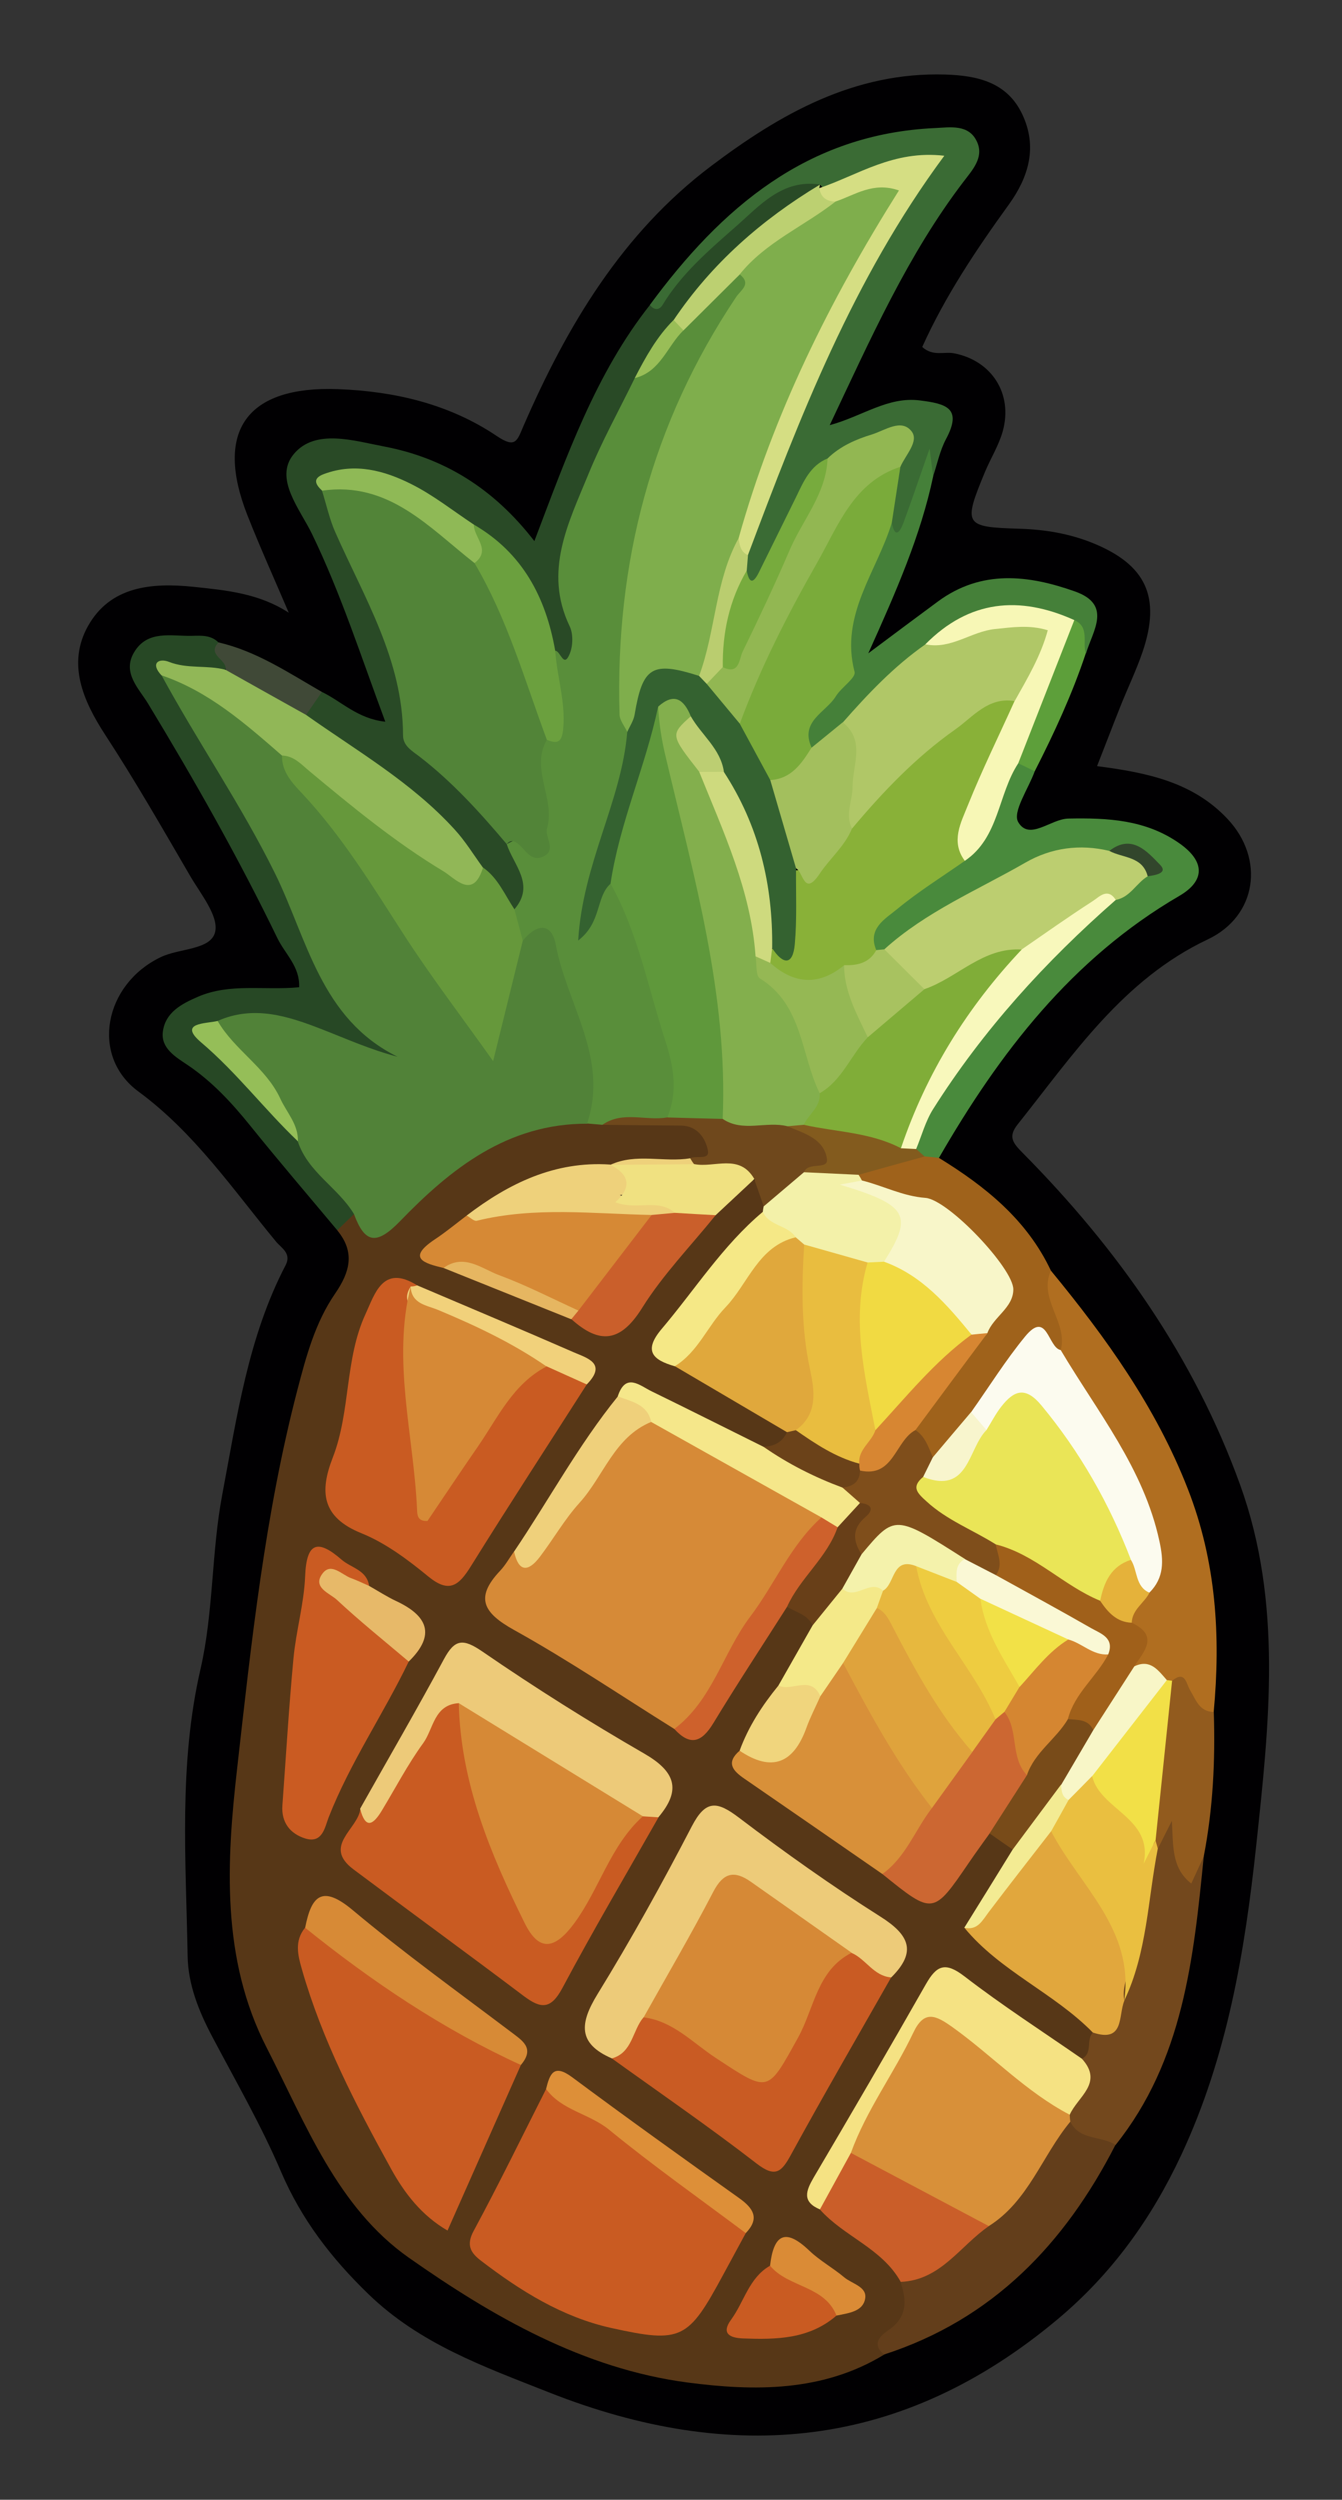 <?xml version="1.0" encoding="utf-8"?>
<!-- Generator: Adobe Illustrator 23.0.2, SVG Export Plug-In . SVG Version: 6.00 Build 0)  -->
<svg version="1.1" id="Camada_1" xmlns="http://www.w3.org/2000/svg" xmlns:xlink="http://www.w3.org/1999/xlink" x="0px" y="0px"
	 viewBox="0 0 120.37 224.06" style="enable-background:new 0 0 120.37 224.06;" xml:space="preserve">
<rect x="0" y="0" width="120.37" height="224.06" fill="#333333" stroke="none"/>
<style type="text/css">
	.st0{fill:#010002;}
	.st1{fill:#573717;}
	.st2{fill:#294A26;}
	.st3{fill:#3A6B34;}
	.st4{fill:#274825;}
	.st5{fill:#498A3C;}
	.st6{fill:#B06E20;}
	.st7{fill:#73481D;}
	.st8{fill:#633E1B;}
	.st9{fill:#9F621B;}
	.st10{fill:#458039;}
	.st11{fill:#925B1E;}
	.st12{fill:#5D9F3A;}
	.st13{fill:#404937;}
	.st14{fill:#518238;}
	.st15{fill:#598E3A;}
	.st16{fill:#D68A37;}
	.st17{fill:#C95B22;}
	.st18{fill:#EDCB79;}
	.st19{fill:#C95B23;}
	.st20{fill:#CA5B22;}
	.st21{fill:#D89039;}
	.st22{fill:#EDCA79;}
	.st23{fill:#E1A73D;}
	.st24{fill:#E0A83C;}
	.st25{fill:#F5E283;}
	.st26{fill:#D68935;}
	.st27{fill:#CC6732;}
	.st28{fill:#CA5E29;}
	.st29{fill:#D78A36;}
	.st30{fill:#F3F1A9;}
	.st31{fill:#F5E78A;}
	.st32{fill:#CA5F2B;}
	.st33{fill:#6F481C;}
	.st34{fill:#F5E886;}
	.st35{fill:#CE612C;}
	.st36{fill:#EFD07B;}
	.st37{fill:#EED17B;}
	.st38{fill:#DD8F38;}
	.st39{fill:#F0E181;}
	.st40{fill:#F4E989;}
	.st41{fill:#784B19;}
	.st42{fill:#E7B969;}
	.st43{fill:#F0D57D;}
	.st44{fill:#F1D17B;}
	.st45{fill:#683F18;}
	.st46{fill:#DA8B36;}
	.st47{fill:#F3EB93;}
	.st48{fill:#6B4219;}
	.st49{fill:#E6B661;}
	.st50{fill:#528438;}
	.st51{fill:#66983B;}
	.st52{fill:#91B757;}
	.st53{fill:#6BA03E;}
	.st54{fill:#8FB956;}
	.st55{fill:#BCD071;}
	.st56{fill:#99BE57;}
	.st57{fill:#7AAB3A;}
	.st58{fill:#92B752;}
	.st59{fill:#D5DE83;}
	.st60{fill:#77AB3D;}
	.st61{fill:#BACD6F;}
	.st62{fill:#95BE58;}
	.st63{fill:#89B138;}
	.st64{fill:#BCCE70;}
	.st65{fill:#F7F7B6;}
	.st66{fill:#F8F8BC;}
	.st67{fill:#A8C260;}
	.st68{fill:#835B1E;}
	.st69{fill:#32462C;}
	.st70{fill:#FCFBEF;}
	.st71{fill:#A0601A;}
	.st72{fill:#F2E047;}
	.st73{fill:#F8F6C7;}
	.st74{fill:#E5B23A;}
	.st75{fill:#EABF40;}
	.st76{fill:#F8F6C9;}
	.st77{fill:#7F4E1B;}
	.st78{fill:#D78632;}
	.st79{fill:#F8F5CD;}
	.st80{fill:#B0C767;}
	.st81{fill:#A3BF5D;}
	.st82{fill:#7FAE4C;}
	.st83{fill:#5F983B;}
	.st84{fill:#346230;}
	.st85{fill:#D68936;}
	.st86{fill:#DFA33C;}
	.st87{fill:#E9BD3F;}
	.st88{fill:#E7B83E;}
	.st89{fill:#D58631;}
	.st90{fill:#EECC40;}
	.st91{fill:#F1DA42;}
	.st92{fill:#83AF4D;}
	.st93{fill:#F4F2AB;}
	.st94{fill:#95B854;}
	.st95{fill:#CEDA7E;}
	.st96{fill:#80AD38;}
	.st97{fill:#EAE557;}
	.st98{fill:#FAF8D5;}
	.st99{fill:#BCCE72;}
	.st100{fill:#F2E147;}
</style>
<g>
	<path class="st0" d="M25.9,54.92c-1.24-2.91-2.55-5.8-3.71-8.74c-2.97-7.54-0.06-11.61,8.13-11.3c5.09,0.19,9.99,1.34,14.25,4.21
		c1.67,1.12,1.81,0.43,2.38-0.9c3.91-9,8.88-17.32,16.85-23.32c6.17-4.65,12.81-8.43,20.97-8.19c2.91,0.09,5.56,0.69,6.92,3.56
		c1.37,2.89,0.61,5.58-1.2,8.09c-2.93,4.05-5.71,8.2-7.77,12.77c0.97,0.88,1.97,0.39,2.86,0.57c3.36,0.65,5.3,3.62,4.36,6.99
		c-0.35,1.25-1.07,2.4-1.58,3.61c-1.99,4.8-1.88,4.97,3.06,5.12c2.29,0.07,4.51,0.43,6.66,1.31c4.7,1.93,6.07,4.8,4.41,9.71
		c-0.58,1.7-1.37,3.32-2.03,4.99c-0.66,1.65-1.29,3.32-2.06,5.27c4.45,0.58,8.59,1.41,11.71,4.74c3.35,3.57,2.64,8.7-1.78,10.79
		c-7.6,3.59-12.07,10.33-17.05,16.58c-0.91,1.14-0.4,1.7,0.5,2.61c8.48,8.57,15.32,18.27,19.45,29.69
		c3.83,10.59,2.61,21.46,1.45,32.3c-1.02,9.55-2.6,18.94-6.72,27.76c-2.68,5.73-6.25,10.69-11.12,14.76
		c-13.89,11.61-29.04,13.08-45.64,6.52c-5.82-2.3-11.54-4.33-16.15-8.79c-3.32-3.21-6.01-6.69-7.85-10.99
		c-1.78-4.17-4.07-8.12-6.19-12.14c-1.19-2.26-2.14-4.63-2.18-7.17c-0.15-8.6-0.82-17.18,1.16-25.75
		c1.17-5.09,0.97-10.49,1.95-15.64c1.32-6.98,2.32-14.11,5.68-20.54c0.55-1.06-0.39-1.54-0.86-2.11c-3.88-4.69-7.3-9.74-12.34-13.45
		c-4.35-3.19-3.07-9.63,2-12.05c1.68-0.81,4.51-0.63,4.88-2.27c0.32-1.44-1.32-3.41-2.27-5.05c-2.47-4.24-4.91-8.5-7.59-12.6
		c-2.02-3.1-3.42-6.4-1.55-9.75c1.99-3.55,5.65-3.92,9.49-3.52C20.31,52.91,23.22,53.18,25.9,54.92z"/>
	<path class="st1" d="M79.3,211.05c-5.51,3.36-11.66,3.28-17.63,2.5c-9.34-1.23-17.47-5.9-24.99-11.18
		c-6.44-4.52-9.27-12.03-12.76-18.83c-4.1-7.97-3.6-16.71-2.65-25.03c1.28-11.35,2.5-22.78,5.4-33.91c0.79-3.03,1.6-6.05,3.38-8.64
		c1.35-1.96,1.81-3.72,0.21-5.67c-0.22-1.17,0.43-1.6,1.46-1.71c1.82,1.47,3.11,0.65,4.58-0.76c4.66-4.49,9.76-8.17,16.71-7.87
		c0.57-0.05,1.13-0.06,1.7-0.04c2.23,0.06,4.46-0.18,6.67,0.19c1.54,0.26,2.53,1.24,2.83,2.76c0.26,1.3-0.81,1.49-1.71,1.76
		c-2.28,0.28-4.59-0.1-6.86,0.29c-0.34,0.13-0.69,0.21-1.05,0.28c-4.52-0.08-8.34,1.86-11.98,4.26c-1.01,0.56-1.93,1.27-2.71,2.12
		c-0.73,0.8-0.17,1.19,0.55,1.49c3.57,1.54,7.36,2.52,10.76,4.46c2.6,2.06,4.39,1.18,6.12-1.36c1.87-2.75,3.96-5.38,6.36-7.72
		c1.31-0.99,2.11-2.77,4.12-2.67c0.75,0.56,1.08,1.34,1.18,2.24c0,0.35-0.08,0.68-0.2,1.01c-2.64,3.06-5.39,6.04-7.69,9.39
		c-0.84,1.23-1.82,2.39-0.01,3.59c3.19,2.25,7.21,3.23,9.81,6.4c-0.13,1.29-0.99,1.8-2.15,1.98c-3.38-0.48-5.86-2.94-8.95-4.07
		c-1.23-0.45-2.39-1.83-3.84-0.44c-3.42,4.29-6.05,9.11-9.18,13.6c-2.65,4.2-2.69,4.27,1.32,6.78c4.24,2.65,8.36,5.5,12.71,7.98
		c1.38,0.92,2.18,0.23,2.85-0.97c1.28-2.29,2.85-4.39,4.17-6.66c0.7-1.21,1.3-2.6,2.93-2.91c1.15,0.09,2.04,0.56,2.51,1.67
		c0.3,2.56-1.83,4.01-2.76,6.01c-1.31,1.85-2.51,3.76-3.46,5.82c-0.34,1.54,0.9,2.05,1.82,2.68c3.58,2.46,7.06,5.07,10.64,7.53
		c0.4,0.25,0.81,0.5,1.14,0.82c1.98,1.89,3.55,1.84,4.91-0.77c0.69-1.32,1.47-2.71,2.97-3.38c0.92,0.46,1.91,0.81,2.64,1.59
		c0.01,2.9-3,4.43-3.27,7.2c1.55,2.36,4.15,3.43,6.23,5.13c1.52,1.25,3.54,1.99,4.27,4.06c-0.2,1.04,0.19,2.35-1.25,2.86
		c-3.47-0.65-5.72-3.31-8.44-5.16c-3.96-2.7-4.06-2.8-6.55,1.23c-2.71,4.38-5.35,8.8-7.63,13.42c-0.48,0.97-1.7,1.94-0.41,3.17
		c2.16,2.38,5.77,3.24,7.01,6.59C83.15,207.12,80.4,208.86,79.3,211.05z"/>
	<path class="st2" d="M28.87,62.02c1.76,0.84,3.19,2.4,5.69,2.67c-2.18-5.85-3.98-11.47-6.57-16.82c-1.09-2.25-3.45-4.99-1.64-7.17
		c1.92-2.31,5.41-1.19,8.15-0.67c5.31,1.02,9.76,3.72,13.43,8.47c2.94-7.74,5.52-15.03,10.36-21.16c3.8-3.55,6.81-7.98,11.49-10.51
		c1.07-0.58,2.39-2.49,3.83-0.33c-2.14,3.18-5.8,4.71-8.24,7.61c-1.43,1.71-3.1,3.22-4.33,5.11c-1.42,1.69-2.57,3.55-3.7,5.44
		c-1.39,3.28-2.96,6.47-4.31,9.77c-1.47,3.57-2.64,7.12-1.17,11.01c0.37,0.99,0.33,2.12,0,3.16c-0.59,1.86-1.48,1.51-2.44,0.27
		c-1.55-4.33-3.11-8.66-7.35-11.23c-2.76-1.91-5.43-4-8.89-4.5c-1.34-0.19-2.94-0.87-3.32,1.35c1.01,3.73,3.25,6.91,4.53,10.51
		c0.36,1.01,1.04,1.96,1.14,3c0.59,6.45,4.07,11.16,8.87,15.14c0.72,0.6,1.19,1.49,1.73,2.28c1.07,1.96,2.54,3.89,0.58,6.13
		c-2.25,0.03-2.62-2.15-3.88-3.28c-2.84-4.42-6.99-7.41-11.22-10.33c-1.55-1.07-3.38-1.82-4.37-3.59
		C27.01,63.02,27.84,62.45,28.87,62.02z"/>
	<path class="st3" d="M73.54,16.54c-3.37-0.51-5.41,1.9-7.52,3.75c-2.4,2.11-4.89,4.23-6.59,7.04c-0.29,0.48-0.76,0.5-1.14,0
		c6.4-8.69,14.1-15.32,25.55-15.85c1.37-0.06,3.09-0.39,3.81,1.27c0.61,1.39-0.45,2.51-1.24,3.55c-4.98,6.53-8.28,13.97-11.99,21.81
		c2.96-0.81,5.21-2.58,8.08-2.22c2.37,0.3,3.84,0.68,2.35,3.47c-0.55,1.03-0.78,2.22-1.16,3.34c-0.09-0.08-0.18-0.15-0.27-0.23
		c-0.08-0.08-0.16-0.17-0.24-0.26c-0.41,1.66-0.79,3.34-1.57,4.86c-0.93,1.82-1.78,1.74-2.35-0.27c-0.14-1.6,0.44-3.09,0.65-4.64
		c0.06-0.81,0.93-1.69,0.35-2.34c-0.78-0.89-1.75,0.01-2.6,0.28c-1.13,0.36-2.17,0.95-3.1,1.72c-2.76,2.52-3.5,6.24-5.48,9.22
		c-0.71,1.07-1.61,3.16-2.77,0.22c-0.08-0.53-0.07-1.05,0.03-1.57c4.09-11.96,8.74-23.66,16.36-34.37
		c-3.51-0.81-5.88,2.02-8.81,1.58C73.78,16.78,73.66,16.66,73.54,16.54z"/>
	<path class="st4" d="M31.75,108.82c-0.5,0.48-1,0.97-1.5,1.45c-2.6-3.11-5.24-6.19-7.78-9.34c-1.66-2.06-3.42-3.97-5.64-5.47
		c-1.06-0.71-2.43-1.5-2.22-3.01c0.23-1.7,1.66-2.47,3.15-3.11c2.87-1.24,5.91-0.55,9.07-0.85c0.09-1.84-1.26-2.98-1.95-4.4
		c-3.5-7.22-7.45-14.18-11.61-21.04c-0.8-1.32-2.33-2.74-1.25-4.57c1.21-2.05,3.35-1.44,5.21-1.49c0.83-0.02,1.69-0.08,2.36,0.59
		c0.17,0.87,1.5,1.55,0.42,2.62c-1.23,1.14-3.08-0.5-4.22,0.96c5.1,7.74,9.35,15.93,13.19,24.33c1.32,2.89,2.76,5.56,5.66,7.19
		c0.78,0.44,1.86,1.16,1.34,2.23c-0.55,1.14-1.69,0.5-2.55,0.22c-1.6-0.51-3.11-1.24-4.66-1.89c-2.8-1.17-5.67-1.97-8.73-1.07
		c-1.82,0.57-0.69,1.31-0.05,1.9c2.6,2.43,4.99,5.04,7.31,7.73C28.34,104.43,31.59,105.65,31.75,108.82z"/>
	<path class="st5" d="M92.81,69.13c-0.56,1.56-2.02,3.65-1.48,4.56c1,1.7,2.91-0.29,4.5-0.32c3.54-0.07,6.95,0.1,9.97,2.23
		c2.3,1.62,2.3,3.35-0.02,4.7c-9.62,5.6-16.12,14.05-21.56,23.48c-0.44,0.41-0.94,0.41-1.47,0.22c-0.47-0.28-0.81-0.67-0.99-1.2
		c-0.24-1.81,0.74-3.22,1.65-4.58c4.5-6.75,9.82-12.8,16.03-18.03c1-0.68,1.99-1.36,2.83-2.21c-0.49-2.1-2.01-1.07-3.18-1.07
		c-6.41-0.66-10.75,3.89-15.9,6.36c-1.27,0.61-2.2,1.83-3.62,2.24c-0.35,0.05-0.7,0.03-1.05-0.05c-1.95-2.01-0.03-3.22,1.1-4.33
		c1.86-1.85,4.29-2.99,6.37-4.59c1.74-1.29,2.14-3.4,3.13-5.15c0.63-1.12,0.75-2.57,2.09-3.23C91.99,68.07,92.56,68.33,92.81,69.13z
		"/>
	<path class="st6" d="M94.26,113.89c4.94,6,9.44,12.26,12.29,19.59c2.53,6.48,2.95,13.16,2.31,19.99c-2.47,1.1-2.32-2.02-3.88-2.39
		c-0.29-0.08-0.57-0.19-0.85-0.32c-0.9-0.57-2.01-0.81-2.7-1.7c0.17-1.25,0.41-2.5-0.25-3.69c-0.23-1.34,0.64-2.23,1.28-3.22
		c1.14-1.52,0.74-3.13,0.33-4.76c-1.15-4.56-3.7-8.42-6.07-12.37c-0.73-1.21-1.67-2.31-2.03-3.72c-0.31-1.88-1.34-3.59-1.37-5.54
		C93.31,115,92.91,113.99,94.26,113.89z"/>
	<path class="st7" d="M97.04,184.53c1-0.5,0.35-1.69,0.98-2.34c1.43-0.86,1.96-2.25,2.23-3.79c1.81-3.96,1.53-8.39,2.81-12.46
		c0.44-1.06,0.45-2.36,1.74-3.21c1.35,0.67,1.38,2.1,1.46,3.28c0.17,2.41,1.24-0.12,1.71,0.39c-0.91,9.15-1.85,18.29-7.91,25.86
		c-1.92,0.55-3.48,0.15-4.45-1.73c-0.11-0.32-0.15-0.66-0.13-1C96.04,187.88,96.85,186.3,97.04,184.53z"/>
	<path class="st8" d="M96,190.17c0.83,1.71,2.78,1.24,4.05,2.08c-4.55,8.88-11.02,15.64-20.75,18.79c-1.24-1.01-0.22-1.75,0.44-2.22
		c1.68-1.18,1.58-2.65,1.03-4.29c2.51-1.8,5.04-3.56,7.43-5.52c2.1-1.78,3.7-3.96,5.08-6.32C93.93,191.59,94.45,190.31,96,190.17z"
		/>
	<path class="st9" d="M94.26,113.89c-1.16,2.55,1.56,4.63,0.88,7.12c-1.83-0.47-3.31-0.23-4.38,1.63c-0.89,1.54-2.12,2.88-3.12,4.36
		c-1.34,1.21-1.83,3.36-4.03,3.6c-1.06-0.48-1.53-1.38-1.78-2.45c0.84-3.84,4.11-6.08,6.05-9.21c2.31-3.95-0.17-9.29-4.97-10.61
		c-2.04-0.56-4.24-0.7-5.89-2.26c-0.14-0.32-0.15-0.65-0.04-0.98c1.67-1.78,3.68-2.15,5.95-1.44c0.43,0.04,0.85,0.08,1.28,0.13
		C88.38,106.34,92.11,109.33,94.26,113.89z"/>
	<path class="st10" d="M79.99,46.85c0.27,1.45,0.73,0.85,1.03,0.05c0.73-1.96,1.39-3.94,2.36-6.69c0.17,1.37,0.25,1.93,0.32,2.49
		c-1.12,5.28-3.26,10.19-5.82,15.86c2.48-1.85,4.36-3.26,6.25-4.65c3.9-2.87,8.1-2.38,12.28-0.9c3.37,1.19,1.61,3.52,1,5.55
		c-0.93-0.43-0.86-1.66-1.74-2.12c-4.44-2.25-8.43-1.48-12.05,1.78c-2.88,2-5.05,4.76-7.57,7.15c-1.06,0.9-2.05,1.96-3.62,1.86
		c-1.75-1.88,0.11-3.1,0.98-4.28c1.14-1.55,1.67-3.03,2.06-5C76.22,54.07,76.4,49.67,79.99,46.85z"/>
	<path class="st11" d="M107.97,166.39c-0.36,0.79-0.73,1.59-1.12,2.44c-1.8-1.42-1.6-3.38-1.74-5.62c-0.53,1.04-0.89,1.76-1.25,2.48
		c-0.36-0.25-0.61-0.58-0.76-0.99c0.14-4.76-0.04-9.57,2.04-14.06c1.18-0.95,1.26,0.28,1.6,0.85c0.53,0.87,0.83,1.94,2.13,1.96
		C109.01,157.81,108.8,162.12,107.97,166.39z"/>
	<path class="st12" d="M96.37,55.58c1.38,0.64,0.7,1.98,1.02,2.98c-1.22,3.66-2.83,7.14-4.58,10.57c-0.49-0.24-0.98-0.48-1.47-0.71
		C91.39,63.5,93.78,59.5,96.37,55.58z"/>
	<path class="st13" d="M20.23,60.03c0.18-0.92-1.72-1.3-0.63-2.45c3.42,0.79,6.29,2.73,9.27,4.44c-0.47,0.69-0.95,1.37-1.42,2.06
		C24.23,64.18,21.98,62.55,20.23,60.03z"/>
	<path class="st14" d="M31.75,108.82c-1.42-2.37-4.14-3.74-5.04-6.52c-1.67-3.04-3.74-5.76-6.25-8.15
		c-0.73-0.69-1.84-1.33-0.94-2.64c3.25-1.44,6.33-0.43,9.36,0.75c2.19,0.85,4.33,1.82,6.78,2.46c-6.92-3.41-8.09-10.56-11.01-16.47
		c-3.03-6.12-6.9-11.73-10.15-17.7c1.87-0.86,3.19,0.41,4.52,1.3c2.46,1.65,5.17,3.05,6.92,5.59c3.68,5.85,8.31,11.03,11.92,16.95
		c1.92,3.14,4.12,6.11,6.04,9.04c0.6-3.15,1.07-6.59,2.7-9.71c1.32-1.7,2.97-1.59,3.71,0.15c1.82,4.27,3.37,8.68,3.86,13.34
		c0.14,1.32-0.43,2.59-1.5,3.51c-7.14-0.02-12.23,4.02-16.82,8.77C33.8,111.59,32.73,111.49,31.75,108.82z"/>
	<path class="st15" d="M52.66,100.7c1.98-5.84-1.82-10.69-2.81-16.02c-0.38-2.06-1.76-1.86-2.96-0.36c-0.98-0.75-1.5-1.62-0.75-2.82
		c1.89-2.2-0.07-3.94-0.69-5.84c3.01-1.5,3.02-1.5,2.44-5.81c-0.19-1.41-0.67-2.85,0.74-3.94c1.4-1.08,0.83-2.56,0.79-3.92
		c-0.03-1.24-0.78-2.54,0.37-3.66c0.48-0.04,0.76,1.65,1.32,0.25c0.29-0.72,0.31-1.78-0.02-2.46c-2.35-4.92-0.1-9.26,1.68-13.6
		c1.2-2.95,2.76-5.75,4.16-8.62c1.65-1.36,2.58-3.34,4.14-4.79c1.73-1.83,2.47-4.94,5.9-4.57c0.96,1.3-0.02,2.24-0.61,3.23
		c-2.7,4.54-4.96,9.29-6.83,14.23c-2.86,7.55-2.9,15.42-2.73,23.32c0.54,3.69-1.33,6.9-2.13,10.32c-0.4,1.72-1.22,3.33-1.52,5.04
		c-0.29,0.45,0.35,0.55-0.07,0.32c-0.02-0.01,0.04-0.08,0.12-0.24c0.4-0.8,0.52-1.96,1.92-1.49c3.19,2.99,3.42,7.24,4.66,11.03
		c0.63,1.91,1.31,3.85,1.53,5.87c0.17,1.58-0.02,3.11-1.46,4.16c-1.91,0.52-3.93-0.3-5.81,0.49
		C53.58,100.78,53.12,100.74,52.66,100.7z"/>
	<path class="st16" d="M60.48,154.97c-4.78-2.98-9.45-6.14-14.37-8.87c-2.73-1.52-3.56-2.87-1.25-5.31
		c0.48-0.51,0.83-1.14,1.24-1.72c1.99,0.29,2.65-1.34,3.5-2.54c1.8-2.52,3.61-5.03,5.51-7.47c0.88-1.14,1.75-2.31,3.47-2.08
		c4.55,2.13,8.99,4.49,13.31,7.06c0.82,0.48,1.72,0.91,1.87,2.02c-3.24,6.25-7.66,11.78-10.89,18.04
		C62.4,155,61.59,155.52,60.48,154.97z"/>
	<path class="st17" d="M66.89,200.16c-0.68,1.25-1.36,2.51-2.04,3.76c-3.12,5.77-3.71,6.14-10.03,4.74
		c-4.38-0.97-8.14-3.32-11.67-6.02c-0.94-0.72-1.36-1.4-0.66-2.69c2.26-4.18,4.34-8.46,6.49-12.7c5.96,1.61,10.04,6.12,14.76,9.63
		C64.93,197.76,66.36,198.57,66.89,200.16z"/>
	<path class="st17" d="M52.63,124.09c-3.48,5.44-7,10.84-10.41,16.32c-1.07,1.71-1.93,2.43-3.81,0.89c-1.84-1.51-3.83-3-6.01-3.88
		c-3.56-1.44-3.74-3.73-2.55-6.78c1.61-4.15,1.06-8.81,2.94-12.87c0.83-1.79,1.55-4.48,4.61-2.57c-0.06,0.34-0.14,0.67-0.22,1
		c-0.64,6.11,1.1,12.09,0.93,18.24c2.2-2.65,3.88-5.52,5.88-8.14c1.34-1.75,2.34-4.01,4.93-4.42
		C50.46,122.12,51.86,122.58,52.63,124.09z"/>
	<path class="st17" d="M59.06,162.9c-2.89,5.09-5.86,10.12-8.61,15.28c-1.05,1.97-1.95,1.88-3.51,0.7
		c-5.05-3.81-10.17-7.53-15.23-11.32c-2.83-2.12,0.44-3.62,0.61-5.44c2.22-0.25,2.31-2.41,3.3-3.74c1.26-1.69,2.04-3.72,3.42-5.33
		c0.75-0.87,1.66-2.01,2.69-0.2c0.84,6.1,2.69,11.91,5.3,17.45c1.54,3.27,2.64,3.2,4.65,0.23c1.9-2.81,2.53-6.55,5.98-8.24
		C58.21,162.26,58.71,162.4,59.06,162.9z"/>
	<path class="st17" d="M46.72,185.09c-2.17,4.89-4.34,9.79-6.58,14.84c-2.33-1.35-3.86-3.36-5.04-5.49
		c-3.17-5.74-6.2-11.56-8.02-17.92c-0.37-1.28-0.68-2.55,0.28-3.73c0.24-0.01,0.52-0.06,0.7,0.06
		C34.26,176.97,40.74,180.65,46.72,185.09z"/>
	<path class="st18" d="M54.88,184.5c-3.09-1.34-2.88-3.16-1.28-5.77c3.01-4.89,5.8-9.93,8.45-15.03c1.26-2.43,2.29-2.25,4.24-0.77
		c4.1,3.11,8.31,6.1,12.66,8.85c2.6,1.64,3.32,3.15,0.99,5.46c-1.94,0.97-2.71-0.92-3.97-1.63c-2.5-1.84-5.17-3.46-7.66-5.33
		c-1.83-1.38-3.16-1.08-4.28,1.05c-1.79,3.38-3.79,6.65-5.63,10.01C57.39,182.57,57.46,185.02,54.88,184.5z"/>
	<path class="st19" d="M54.88,184.5c1.86-0.52,1.83-2.5,2.84-3.68c1.41-1.03,2.49,0,3.57,0.64c1.64,0.97,3.25,2.03,4.73,3.23
		c1.73,1.39,2.96,1.14,3.93-0.88c1.14-2.37,2.26-4.75,3.57-7.02c0.59-1.02,1-2.67,2.86-1.75c1.29,0.56,1.98,2.08,3.55,2.2
		c-3,5.28-6.05,10.53-8.96,15.85c-0.85,1.56-1.39,2.16-3.11,0.83C63.63,190.65,59.22,187.62,54.88,184.5z"/>
	<path class="st20" d="M36.66,148.93c-2.27,4.71-5.26,9.06-7.18,13.96c-0.34,0.88-0.55,2.37-2.09,1.9
		c-1.36-0.42-2.17-1.43-2.06-2.97c0.32-4.39,0.58-8.78,0.99-13.15c0.23-2.48,0.95-4.92,1.05-7.4c0.12-3.06,1.14-3.32,3.26-1.48
		c0.86,0.75,2.28,0.93,2.48,2.37c-0.83,0.64-1.77-0.33-2.77,0.21C32.38,144.68,35.49,145.9,36.66,148.93z"/>
	<path class="st21" d="M79.14,167.97c-4.12-2.85-8.24-5.7-12.37-8.54c-1.04-0.71-1.68-1.43-0.43-2.51c4.25,0.89,5.24-2.43,6.68-5.18
		c0.74-1.13,1.03-2.67,2.7-2.96c2.76,2.02,3.34,5.5,5.36,8.05c1.22,1.54,2.1,3.38,2.82,5.26C83.01,164.62,82.37,167.35,79.14,167.97
		z"/>
	<path class="st22" d="M41.15,152.66c-2.23,0.13-2.26,2.3-3.19,3.58c-1.39,1.91-2.49,4.03-3.72,6.06c-0.77,1.27-1.46,1.69-1.94-0.18
		c2.51-4.46,5.08-8.88,7.51-13.39c0.98-1.83,1.72-1.89,3.47-0.69c4.7,3.23,9.55,6.28,14.49,9.13c2.78,1.6,3.39,3.24,1.28,5.72
		c-0.46-0.03-0.93-0.06-1.39-0.09C51.41,160.64,45.87,157.33,41.15,152.66z"/>
	<path class="st23" d="M100.85,179.32c-0.56,1.34,0.03,3.81-2.83,2.86c-3.49-3.56-8.31-5.49-11.52-9.39
		c2.17-1.74,3.32-4.27,4.98-6.42c0.85-1.1,1.4-2.57,3.18-2.47c2.77,2.69,4.36,6.2,6.48,9.34
		C102.54,175.33,100.41,177.27,100.85,179.32z"/>
	<path class="st24" d="M70.59,128.37c-3.36-1.97-6.71-3.94-10.07-5.92c1.98-3.97,4.91-7.26,7.74-10.61
		c0.85-1.01,1.98-1.76,3.47-1.24c0.53,0.3,0.85,0.76,1.03,1.34c0.34,3.88,0.26,7.77,0.89,11.64c0.3,1.85,0.28,3.85-1.89,4.88
		C71.36,128.59,70.97,128.56,70.59,128.37z"/>
	<path class="st25" d="M97.04,184.53c1.98,2.18-0.4,3.42-1.09,5.02c-1.54,0.82-2.46-0.32-3.41-1.16c-2.14-1.9-4.57-3.43-6.75-5.27
		c-1.7-1.43-2.9-1.33-3.84,0.76c-1.47,3.26-3.66,6.13-5.05,9.43c-1.33,1.42-0.85,4.15-3.37,4.72c-1.6-0.68-1.25-1.65-0.55-2.85
		c3.39-5.75,6.76-11.52,10.06-17.32c0.97-1.71,1.74-2.04,3.46-0.72C89.9,179.76,93.52,182.09,97.04,184.53z"/>
	<path class="st26" d="M39.78,113.65c-1.77-0.42-3.32-0.88-0.75-2.58c0.98-0.65,1.88-1.4,2.82-2.11c5.2-1.68,10.5-1.45,15.82-0.82
		c1.59,0.84,1.02,2.11,0.29,2.98c-1.88,2.26-3.3,4.96-5.92,6.54c-3.46-0.43-6.23-2.74-9.56-3.57
		C41.59,113.87,40.78,113.24,39.78,113.65z"/>
	<path class="st27" d="M79.14,167.97c2.11-1.5,2.94-3.96,4.45-5.91c-0.1-2.41,2.02-3.57,3.04-5.35c0.84-1.03,1.45-2.23,2.39-3.17
		c0.43-0.35,0.91-0.5,1.45-0.37c1.78,1.54,1.4,3.88,2.12,5.81c-0.45,2.38-1.87,4.06-3.83,5.36c-0.62,0.87-1.25,1.73-1.85,2.61
		C83.7,171.65,83.7,171.65,79.14,167.97z"/>
	<path class="st28" d="M73.54,198.04c0.93-1.69,1.85-3.38,2.78-5.07c0.2-0.14,0.46-0.36,0.63-0.29c4.19,1.82,8.41,3.57,11.75,6.85
		c-2.58,1.76-4.31,4.85-7.91,5C79.12,201.52,75.71,200.48,73.54,198.04z"/>
	<path class="st29" d="M46.72,185.09c-7.02-3.21-13.36-7.48-19.35-12.3c0.56-2.88,1.52-3.88,4.28-1.57
		c4.54,3.8,9.36,7.27,14.09,10.84C46.81,182.88,48.03,183.54,46.72,185.09z"/>
	<path class="st30" d="M72.13,111.55c-0.25-0.22-0.51-0.43-0.76-0.65c-0.97-0.78-3.25,0.14-2.95-2.28c0.02-0.17,0.04-0.33,0.08-0.5
		c0.68-1.97,2.04-3.21,4.06-3.73c1.57-0.1,3.2-0.51,4.45,0.91c0.11,0.16,0.21,0.33,0.3,0.51c-0.55,1.12,0.63,0.67,0.85,0.76
		c4.12,1.63,4.48,3.61,1.22,6.95c-0.51,0.23-1.04,0.34-1.59,0.35C75.72,113.54,73.64,113.23,72.13,111.55z"/>
	<path class="st31" d="M73.68,136.01c-5.09-2.85-10.19-5.71-15.28-8.56c-0.81-1.01-2.93-0.3-2.99-2.29
		c0.71-2.17,1.97-0.97,3.04-0.45c3.35,1.63,6.68,3.31,10.01,4.96c2.62,0.61,4.97,1.87,7.34,3.08c0.76,0.46,1.5,0.94,1.69,1.91
		c-0.11,1.47-0.95,2.28-2.34,2.61C74.35,137.22,73.77,136.91,73.68,136.01z"/>
	<path class="st32" d="M51.88,117.47c2.19-2.86,4.38-5.71,6.57-8.57c0.53-0.8,1.37-0.95,2.23-1.06c1.28,0,2.59-0.11,3.51,1.08
		c-2.23,2.76-4.74,5.34-6.6,8.32c-1.94,3.1-3.82,3.26-6.34,1C51.18,117.77,51.58,117.66,51.88,117.47z"/>
	<path class="st33" d="M72.11,105.07c-1.2,1.02-2.41,2.04-3.61,3.06c-0.28-0.81-0.56-1.63-0.85-2.44c-1.81-0.55-3.81,0.06-5.55-0.93
		c-0.19-0.18-0.28-0.38-0.28-0.6c0-0.23,0.03-0.34,0.07-0.34c0.55-0.29,1.8,0.22,1.6-0.73c-0.22-1.07-0.94-2.18-2.4-2.2
		c-2.35-0.02-4.71-0.04-7.06-0.07c1.81-1.27,3.88-0.33,5.8-0.66c1.42-1.23,3.08-1.01,4.74-0.77c1.9,0.53,3.9,0.4,5.83,0.79
		c0.79,0.21,1.59,0.42,2.35,0.75c1.29,0.56,2.28,1.67,2.21,2.95C74.85,105.64,72.95,104.32,72.11,105.07z"/>
	<path class="st34" d="M68.42,108.62c0.57,1.29,2.23,1.17,2.95,2.28c-3.37,0.81-4.25,4.14-6.3,6.28c-1.61,1.67-2.46,4.01-4.55,5.28
		c-1.99-0.57-2.84-1.38-1.15-3.37C62.35,115.57,64.84,111.62,68.42,108.62z"/>
	<path class="st35" d="M73.68,136.01c0.48,0.29,0.96,0.59,1.45,0.88c0.12,3.42-2.17,5.3-4.54,7.14c-2.21,3.47-4.47,6.9-6.6,10.41
		c-1.05,1.73-2.07,2.1-3.51,0.53c3.42-2.58,4.37-6.84,6.82-10.08C69.5,141.98,70.9,138.5,73.68,136.01z"/>
	<path class="st36" d="M55.42,125.16c1.22,0.48,2.64,0.68,2.99,2.29c-3.32,1.36-4.26,4.86-6.43,7.25c-1.34,1.48-2.35,3.26-3.57,4.86
		c-1.04,1.36-1.9,1.36-2.3-0.49C49.23,134.45,51.89,129.51,55.42,125.16z"/>
	<path class="st37" d="M60.54,108.71c-0.7,0.06-1.4,0.13-2.09,0.19c-5.24-0.1-10.49-0.76-15.69,0.52c-0.25,0.06-0.6-0.31-0.9-0.47
		c3.79-2.89,7.9-4.89,12.83-4.57c0.88,0.18,2.09-0.05,2.31,1.15c0.16,0.9-0.45,1.53-1.41,1.59
		C57.18,107.71,59.53,106.13,60.54,108.71z"/>
	<path class="st38" d="M66.89,200.16c-4.1-3.07-8.3-6.03-12.26-9.27c-1.78-1.45-4.24-1.72-5.65-3.65c0.33-1.33,0.67-2.29,2.33-1.06
		c4.95,3.68,9.97,7.27,15,10.85C67.58,197.94,68.16,198.84,66.89,200.16z"/>
	<path class="st39" d="M60.54,108.71c-1.52-1.33-3.43-0.19-5.35-0.95c1.56-1.39,1.22-2.54-0.5-3.38c0,0,0.05,0.02,0.05,0.02
		c2.5-0.5,5.01-0.39,7.52-0.06c1.82,0.37,4.06-0.99,5.4,1.34c-1.16,1.08-2.31,2.16-3.47,3.24
		C62.97,108.86,61.76,108.78,60.54,108.71z"/>
	<path class="st17" d="M75.03,207.55c-2.45,2.12-5.4,2.16-8.39,2.05c-1.2-0.05-1.97-0.45-1.06-1.69c1.17-1.6,1.6-3.75,3.49-4.83
		C71.76,203.63,74.55,204.05,75.03,207.55z"/>
	<path class="st40" d="M75.62,149.06c-0.68,0.99-1.36,1.99-2.04,2.98c-1.24-0.37-2.97,1.17-3.76-0.96c1.02-1.8,2.05-3.6,3.07-5.4
		c0.37-1.43,0.79-2.83,2.42-3.35c1.39-0.25,2.82-1.27,4.12,0.23c0.25,0.69,0.01,1.31-0.25,1.93
		C78.02,146.04,77.61,148.16,75.62,149.06z"/>
	<path class="st41" d="M88.76,164.33c1.12-1.74,2.24-3.49,3.36-5.23c-0.24-2.87,1.79-4.19,3.79-5.53c0.99-0.16,1.87-0.03,2.45,0.92
		c0.58,2.54-1.43,3.93-2.55,5.72c-1.73,1.79-2.34,4.59-4.97,5.57C90.14,165.3,89.45,164.82,88.76,164.33z"/>
	<path class="st42" d="M36.66,148.93c-2.16-1.83-4.37-3.6-6.44-5.53c-0.63-0.59-2.27-1.11-1.27-2.39c0.76-0.97,1.7,0.13,2.53,0.44
		c0.55,0.2,1.09,0.46,1.63,0.7c0.8,0.45,1.58,0.96,2.41,1.35C38.33,144.81,39.13,146.52,36.66,148.93z"/>
	<path class="st43" d="M69.82,151.08c1.19,0.58,2.92-0.98,3.76,0.96c-0.42,0.95-0.91,1.88-1.26,2.86c-1.16,3.18-3.11,3.95-5.98,2.02
		C67.13,154.75,68.37,152.86,69.82,151.08z"/>
	<path class="st44" d="M52.63,124.09c-1.2-0.54-2.4-1.08-3.6-1.62c-3.99-0.87-7.35-3.23-11.07-4.72c-0.94-0.38-2-1.06-1.12-2.44
		c0.2,0,0.39-0.03,0.58-0.1c4.68,1.99,9.37,3.96,14.02,5.99C52.66,121.73,54.48,122.2,52.63,124.09z"/>
	<path class="st45" d="M75.56,142.39c-0.89,1.1-1.78,2.19-2.67,3.29c-0.47-0.96-1.48-1.17-2.3-1.65c1.17-2.6,3.59-4.4,4.54-7.14
		c0.67-0.72,1.33-1.45,2-2.17c1.33-0.67,1.76-0.05,1.34,1.13c-0.39,1.09-0.95,2.11-0.72,3.32C77.67,140.69,76.85,141.7,75.56,142.39
		z"/>
	<path class="st46" d="M75.03,207.55c-1.08-2.71-4.34-2.5-5.96-4.47c0.31-2.7,1.29-3.48,3.52-1.35c0.94,0.9,2.13,1.55,3.13,2.39
		c0.7,0.59,2.07,0.84,1.88,1.91C77.4,207.21,76.08,207.33,75.03,207.55z"/>
	<path class="st47" d="M90.83,165.78c1.44-1.94,2.89-3.87,4.33-5.81c0.58,0.36,0.87,0.91,0.96,1.57c-0.14,1.2-0.8,2.03-1.84,2.6
		c-1.87,2.41-3.76,4.82-5.6,7.25c-0.57,0.75-0.99,1.66-2.19,1.4C87.94,170.46,89.39,168.12,90.83,165.78z"/>
	<path class="st48" d="M75.55,133.33c-2.51-0.93-4.88-2.13-7.08-3.66c0.96-0.02,1.7-0.4,2.12-1.3c0.27-0.06,0.53-0.12,0.8-0.18
		c2.45,0.11,4.27,1.5,6.06,2.96c0.16,0.35,0.22,0.72,0.2,1.1C77.36,133.42,76.72,133.91,75.55,133.33z"/>
	<path class="st49" d="M51.88,117.47c-0.21,0.26-0.43,0.52-0.64,0.78c-3.82-1.53-7.64-3.07-11.46-4.6c1.84-1.32,3.42,0.06,4.97,0.64
		C47.19,115.19,49.51,116.39,51.88,117.47z"/>
	<path class="st37" d="M62.26,104.35c-2.51,0.02-5.02,0.04-7.52,0.06c2.32-1.08,4.8-0.2,7.17-0.59
		C62.01,104,62.12,104.18,62.26,104.35z"/>
	<path class="st50" d="M49.05,66.31c-1.51,2.64,0.78,5.26,0.02,7.92c-0.24,0.82,0.91,1.97-0.36,2.55c-1.13,0.52-1.61-0.72-2.35-1.23
		c-0.35-0.24-0.64-0.23-0.91,0.11c-2.39-2.83-4.88-5.58-7.83-7.85c-0.68-0.52-1.47-0.96-1.47-1.9c-0.01-6.74-3.47-12.32-6.07-18.19
		c-0.53-1.19-0.8-2.49-1.2-3.74c2.42-1.65,4.77-0.83,6.96,0.39c2.67,1.49,5.13,3.32,7.27,5.55c2.7,4.23,4.4,8.88,5.83,13.65
		C49.22,64.46,49.57,65.38,49.05,66.31z"/>
	<path class="st51" d="M46.14,81.5c0.25,0.94,0.5,1.88,0.75,2.82c-0.84,3.41-1.68,6.82-2.66,10.79c-2.84-4-5.56-7.55-7.98-11.29
		c-2.84-4.4-5.55-8.86-9.16-12.71c-0.82-0.87-1.85-1.93-1.79-3.4c1.57-0.99,2.42,0.38,3.39,1.11c3.42,2.6,6.68,5.43,10.32,7.75
		c1.33,0.85,2.62,1.72,4.32,1.19C44.67,78.7,45.27,80.2,46.14,81.5z"/>
	<path class="st52" d="M43.32,77.77c-0.89,2.92-2.51,0.95-3.54,0.33c-4.31-2.59-8.19-5.79-12.05-9c-0.74-0.62-1.38-1.35-2.44-1.38
		c-3.29-2.86-6.56-5.75-10.81-7.19c-1.02-1.09-0.23-1.56,0.66-1.21c1.67,0.66,3.42,0.27,5.08,0.71c2.41,1.35,4.81,2.7,7.22,4.04
		c4.58,3.24,9.49,6.06,13.32,10.26C41.73,75.38,42.48,76.62,43.32,77.77z"/>
	<path class="st53" d="M49.05,66.31c-1.99-5.35-3.55-10.88-6.49-15.84c0.71-1.16-1.2-2.28-0.06-3.45c4.36,2.53,6.46,6.51,7.3,11.31
		c0.16,2.32,0.93,4.56,0.72,6.94C50.42,66.41,50.12,66.76,49.05,66.31z"/>
	<path class="st54" d="M42.5,47.02c-0.02,1.15,1.61,2.27,0.06,3.45c-4.07-3.18-7.68-7.35-13.67-6.49c-0.62-0.58-0.88-1.11,0.19-1.5
		c2.76-1.02,5.38-0.31,7.81,0.91C38.87,44.38,40.64,45.79,42.5,47.02z"/>
	<path class="st55" d="M66.35,24.6c-1.68,1.67-3.36,3.34-5.05,5.02c-0.73,0.1-1.07-0.16-0.88-0.93c3.42-5.08,7.9-9,13.12-12.14
		c0,0-0.05,0.32-0.05,0.32c0.59,0.49,1.58,0.56,1.65,1.59C72.59,21.03,69.59,22.99,66.35,24.6z"/>
	<path class="st56" d="M60.42,28.68c0.29,0.31,0.59,0.62,0.88,0.93c-1.46,1.42-2.06,3.72-4.37,4.28
		C57.9,32.02,58.91,30.18,60.42,28.68z"/>
	<path class="st57" d="M79.99,46.85c-1.33,4.39-4.67,8.25-3.34,13.37c0.14,0.54-1.19,1.39-1.68,2.19c-0.89,1.45-3.26,2.23-2.17,4.61
		c0.02,2.42-1.41,3.31-3.6,3.39c-2.23-1.15-2.87-3.26-3.29-5.5c2.26-8.02,6.16-15.21,11.26-21.76c0.8-1.02,1.84-2.39,3.59-1.32
		C80.5,43.51,80.25,45.18,79.99,46.85z"/>
	<path class="st58" d="M80.76,41.84c-4.21,1.37-5.6,5.32-7.48,8.62c-2.63,4.62-5.07,9.38-6.92,14.4c-1.75-0.53-2.85-1.66-3.21-3.48
		c0.16-0.88,0.66-1.52,1.39-2c2.37-2.62,3.15-6.1,4.9-9.07c1.75-2.98,3.05-6.22,4.79-9.22c1.12-1.09,2.53-1.71,3.98-2.15
		c1.17-0.36,2.64-1.46,3.56-0.27C82.45,39.56,81.22,40.78,80.76,41.84z"/>
	<path class="st59" d="M74.96,18.07c-0.82-0.01-1.34-0.37-1.47-1.21c3.46-1.16,6.63-3.43,11.21-2.9
		c-8.2,11.07-12.96,23.42-17.62,35.81c-1.03,0.26-1.2-0.52-1.45-1.19c0.67-6.44,3.87-12,6.33-17.8c1.82-4.3,4.37-8.23,6.76-12.48
		C77.42,17.55,76.07,18.9,74.96,18.07z"/>
	<path class="st60" d="M74.23,41.09c-0.12,3.15-2.23,5.49-3.4,8.21c-1.32,3.07-2.75,6.1-4.22,9.11c-0.32,0.66-0.28,2.12-1.78,1.39
		c-1.39-3.47-0.66-6.44,2.15-8.65c0.2,1.08,0.55,1.24,1.08,0.17c1.11-2.24,2.21-4.48,3.32-6.72C72.06,43.2,72.65,41.74,74.23,41.09z
		"/>
	<path class="st61" d="M66.98,51.14c-1.57,2.67-2.19,5.58-2.15,8.65c-0.48,0.5-0.95,1-1.43,1.5c-0.74,0.06-0.99-0.42-1.13-1.02
		c0.1-3.38,1.18-6.56,2.05-9.78c0.26-0.98,0.52-2.16,1.93-2.25c0.08,0.62,0.18,1.23,0.84,1.53C67.05,50.23,67.02,50.68,66.98,51.14z
		"/>
	<path class="st62" d="M19.52,91.51c1.51,2.61,4.33,4.17,5.62,6.96c0.58,1.26,1.63,2.32,1.58,3.83c-2.99-2.85-5.48-6.15-8.67-8.86
		C15.93,91.64,18.45,91.77,19.52,91.51z"/>
	<path class="st63" d="M86.54,77.16c-2.04,1.43-4.17,2.75-6.09,4.34c-1.06,0.87-2.67,1.74-1.85,3.67c-0.01,1.78-1.46,1.95-2.67,2.39
		c-2.56,1.35-5,1.73-7.13-0.79c-0.17-0.52-0.16-1.03,0.08-1.53c1.2-0.52,1.63-1.41,1.6-2.73c-0.04-1.49-0.24-3.04,0.51-4.46
		c0.96-0.15,1.99,0.19,2.67-1.09c0.6-1.13,1.52-2.14,2.32-3.18c3.24-4.52,7.32-8.14,12.08-10.98c0.93-0.56,2.21-1.98,3.24,0.06
		c0.22,2.04-1.06,3.57-1.84,5.26C88.11,71.01,86.92,73.95,86.54,77.16z"/>
	<path class="st64" d="M79.32,85.09c3.73-3.38,8.36-5.3,12.65-7.77c2.31-1.33,4.89-1.69,7.54-1.05c1.78-0.21,3.27,0.02,3.44,2.27
		c-1.03,0.61-1.56,1.87-2.86,2.12c-3.18,0.83-5.22,3.64-8.24,4.75c-3.24,0.64-5.69,3.26-9.04,3.62
		C81.2,88.12,79.69,87.11,79.32,85.09z"/>
	<path class="st65" d="M86.54,77.16c-1.3-1.74-0.34-3.44,0.28-5C88.09,69,89.6,65.94,91,62.84c-0.1-2.35,1.14-4.19,2.27-5.93
		c-2.74,0.27-5.52,0.73-8.22,1.64c-0.72,0.24-1.91,0.84-2.05-0.8c3.93-3.97,8.43-4.39,13.36-2.17c-1.68,4.28-3.35,8.56-5.03,12.84
		C89.5,71.2,89.63,75.07,86.54,77.16z"/>
	<path class="st66" d="M91.63,85.11c2.12-1.46,4.22-2.95,6.38-4.34c0.58-0.37,1.33-1.25,2.07-0.11
		c-6.31,5.52-11.9,11.66-16.39,18.76c-0.68,1.08-1.02,2.38-1.52,3.58c-0.43,0.46-0.93,0.51-1.48,0.24c-0.23-0.28-0.52-0.65-0.4-0.95
		C82.85,95.75,85.18,89.07,91.63,85.11z"/>
	<path class="st67" d="M79.32,85.09c1.2,1.19,2.39,2.38,3.59,3.57c-0.8,2.67-2.62,4.1-5.37,4.38c-1.76-1.85-3.12-3.82-1.82-6.53
		c1.19,0.04,2.25-0.19,2.88-1.35C78.84,85.14,79.08,85.11,79.32,85.09z"/>
	<path class="st68" d="M80.8,102.92c0.46,0.02,0.92,0.05,1.38,0.07c0.25,0.22,0.5,0.44,0.75,0.67c-1.97,0.54-3.95,1.09-5.92,1.64
		c-1.63-0.08-3.27-0.15-4.9-0.23c0.38-1,2.23-0.14,2.06-1.22c-0.28-1.8-2.07-2.28-3.55-2.9c0.36-0.54,0.92-0.75,1.53-0.85
		C75.18,100.59,78.57,99.98,80.8,102.92z"/>
	<path class="st69" d="M102.94,78.54c-0.46-1.8-2.22-1.62-3.44-2.27c2.03-1.58,3.42,0.09,4.54,1.23
		C104.81,78.27,103.61,78.45,102.94,78.54z"/>
	<path class="st70" d="M87.1,126.58c1.61-2.27,3.09-4.65,4.85-6.79c1.99-2.42,2.04,1.01,3.19,1.22c3.28,5.53,7.44,10.59,8.85,17.11
		c0.39,1.78,0.44,3.29-0.89,4.63c-1.71,0.08-1.78-1.41-2.35-2.43c-1.58-3.73-3.21-7.43-5.66-10.7c-2.91-3.89-2.92-3.89-6.73-1.16
		C87.41,128.2,86.71,127.75,87.1,126.58z"/>
	<path class="st71" d="M98.06,155.06c-0.47-0.99-1.41-0.89-2.27-0.97c-0.97-2.7,1.98-3.82,2.4-5.95c-1.13-2.7-4-3.09-6.04-4.58
		c-1.02-0.75-2.54-0.77-3.13-2.14c0-1.12-0.4-2.27,0.34-3.32c3.91-0.06,6.22,3.08,9.32,4.63c1.08,0.76,1.97,1.73,2.83,2.72
		c2.46,1.17,1.13,2.55,0.22,3.91C101.8,152.09,100.39,153.88,98.06,155.06z"/>
	<path class="st72" d="M105.13,150.65c-0.49,4.77-0.99,9.53-1.48,14.3c-0.65,0.87,0.27,2.17-1.39,3.33
		c-0.32-3.75-3.84-5.48-4.61-8.88c1.13-3.89,3.59-6.73,7.01-8.81C104.82,150.61,104.97,150.63,105.13,150.65z"/>
	<path class="st73" d="M104.66,150.59c-2.23,2.87-4.46,5.74-6.69,8.6c-0.26,1.16-0.98,1.86-2.12,2.15c-0.6-0.27-0.65-0.81-0.67-1.36
		c0.96-1.64,1.93-3.28,2.89-4.92c1.22-1.9,2.45-3.8,3.67-5.7C103.17,148.67,103.88,149.71,104.66,150.59z"/>
	<path class="st74" d="M101.51,145.45c-1.36-0.05-2.14-0.94-2.83-1.96c-0.48-2.28-0.07-3.89,2.76-3.67
		c0.61,0.95,0.37,2.38,1.66,2.94C102.63,143.69,101.55,144.26,101.51,145.45z"/>
	<path class="st21" d="M88.69,199.53c-4.12-2.19-8.25-4.38-12.37-6.56c1.39-3.84,3.86-7.12,5.6-10.78c0.98-2.07,2.02-1.55,3.5-0.5
		c3.57,2.55,6.6,5.81,10.53,7.86c0.01,0.21,0.02,0.42,0.05,0.62C93.47,193.22,92.25,197.29,88.69,199.53z"/>
	<path class="st75" d="M95.84,161.34c0.71-0.72,1.42-1.43,2.12-2.15c0.69,3.04,5.51,3.72,4.62,7.86c0.35-0.7,0.71-1.4,1.06-2.1
		c0.07,0.25,0.14,0.5,0.21,0.74c-0.9,4.56-0.95,9.32-3.01,13.63c0.92-6.4-4.01-10.28-6.56-15.18
		C94.81,163.21,95.32,162.28,95.84,161.34z"/>
	<path class="st76" d="M79.29,113.09c2.64-4.16,2.16-5.07-3.97-6.91c0.88-0.16,1.43-0.26,1.99-0.37c1.91,0.47,3.66,1.41,5.7,1.56
		c2.05,0.16,7.88,6.31,7.88,8.2c0,1.65-1.78,2.45-2.32,3.9c-0.33,0.54-0.86,0.46-1.37,0.42C84.49,117.71,81.74,115.57,79.29,113.09z
		"/>
	<path class="st77" d="M89.32,138.44c0.15,0.91,0.69,1.83,0,2.74c-1.32,0.54-2.22-0.38-3.23-0.91c-0.21-0.12-0.42-0.23-0.61-0.37
		c-2.61-1.97-5.27-3.22-8.2-0.57c-0.78-1.22-0.89-2.31,0.36-3.37c0.79-0.67,0.51-1.16-0.5-1.24c-0.53-0.46-1.05-0.93-1.58-1.39
		c0.94-0.08,1.55-0.5,1.58-1.52c1.88-0.91,2.61-3.38,4.97-3.63c0.89,0.58,1.16,1.55,1.57,2.44c0.25,0.76-0.11,1.48-0.09,2.23
		c0.44,1.79,2.02,2.42,3.34,3.3C87.86,136.77,89.1,137.06,89.32,138.44z"/>
	<path class="st78" d="M82.11,128.18c-1.83,0.97-1.94,4.3-4.97,3.63c-0.05-0.2-0.07-0.41-0.06-0.61c-0.91-1.38,0.19-2.33,0.73-3.4
		c2.1-2.88,4.92-5.08,7.24-7.76c0.54-0.63,1.22-1.21,2.1-0.41c0.47-0.05,0.95-0.1,1.42-0.14C86.41,122.37,84.26,125.28,82.11,128.18
		z"/>
	<path class="st79" d="M82.8,132.38c0.29-0.59,0.58-1.17,0.87-1.76c1.14-1.35,2.28-2.7,3.43-4.05c0.46,0.54,0.92,1.07,1.38,1.61
		C88.11,132.49,85.76,134.22,82.8,132.38z"/>
	<path class="st80" d="M83.01,57.75c2.29,0.49,4.11-1.16,6.25-1.37c1.52-0.15,3.03-0.4,4.72,0.11c-0.63,2.32-1.83,4.32-2.97,6.35
		c-2.38-0.4-3.73,1.42-5.34,2.55c-3.52,2.48-6.48,5.58-9.24,8.87c-1.77-0.26-0.99-1.66-0.93-2.48c0.17-2.35,0.19-4.69,0.1-7.03
		C77.85,62.19,80.19,59.72,83.01,57.75z"/>
	<path class="st81" d="M75.59,64.74c2.06,1.68,0.88,3.79,0.88,5.8c0,1.24-0.7,2.48-0.05,3.72c-0.64,1.58-1.98,2.68-2.89,4.04
		c-1.42,2.13-1.47-0.15-2.13-0.47c-2.05-2.26-2.8-4.91-2.31-7.91c1.9-0.11,2.81-1.49,3.7-2.9C73.73,66.26,74.66,65.5,75.59,64.74z"
		/>
	<path class="st82" d="M66.25,48.24c-2.12,3.84-2.05,8.31-3.54,12.33c-2.75,0.12-5.01,0.8-5.21,4.17c-0.03,0.56-0.51,1.03-1.24,0.86
		c-0.24-0.52-0.68-1.03-0.69-1.56c-0.4-13.56,2.87-26.1,10.46-37.42c0.43-0.64,1.4-1.16,0.32-2.03c2.32-2.89,5.77-4.31,8.6-6.53
		c1.74-0.58,3.36-1.8,5.68-0.99C74.4,26.95,69.35,37.15,66.25,48.24z"/>
	<path class="st83" d="M64.81,100.29c-1.65-0.04-3.31-0.08-4.96-0.13c0.98-2.34,0.57-4.57-0.19-6.92
		c-1.53-4.72-2.44-9.64-4.89-14.03c-0.59-0.53-0.78-1.25-0.59-1.94c1.24-4.42,2.69-8.77,3.8-13.23c0.15-0.59,0.71-0.92,1.38-0.5
		c3.44,10.18,5.43,20.67,6.51,31.34C66.05,96.7,66.38,98.73,64.81,100.29z"/>
	<path class="st84" d="M59.03,63.34c-1.13,5.37-3.46,10.42-4.27,15.87c-1.34,1.21-0.77,3.45-2.9,5.09
		c0.41-6.92,3.89-12.49,4.4-18.69c0.23-0.52,0.57-1.01,0.66-1.55c0.72-4.29,1.56-4.82,5.78-3.48c0.23,0.24,0.46,0.48,0.69,0.72
		c0.99,1.19,1.97,2.37,2.96,3.56c0.91,1.69,1.83,3.38,2.74,5.06c0.77,2.64,1.54,5.27,2.31,7.91c-0.02,2.26,0.09,4.54-0.11,6.79
		c-0.17,1.95-1.06,1.85-2.03,0.37c-0.88-0.63-0.93-1.61-1-2.55c-0.31-4.47-1.84-8.54-3.93-12.44c-0.59-1.92-1.82-3.49-2.9-5.14
		C60.88,63.96,60.03,63.53,59.03,63.34z"/>
	<path class="st85" d="M36.83,115.31c0.08,1.58,1.43,1.67,2.48,2.11c3.38,1.41,6.68,2.97,9.71,5.06c-3.01,1.57-4.35,4.56-6.15,7.17
		c-1.55,2.24-3.06,4.51-4.53,6.68c-0.91,0.04-0.91-0.57-0.93-0.97C37.12,128.67,35.16,122.04,36.83,115.31z"/>
	<path class="st85" d="M41.15,152.66c5.5,3.38,11.01,6.76,16.51,10.14c-2.92,2.63-3.89,6.51-6.14,9.57
		c-1.76,2.39-3.17,2.59-4.45,0.02C43.99,166.18,41.31,159.78,41.15,152.66z"/>
	<path class="st85" d="M76.39,175.03c-3.1,1.56-3.36,4.98-4.8,7.59c-2.77,4.99-2.58,5-7.4,1.83c-2.06-1.35-3.82-3.3-6.46-3.63
		c2.1-3.75,4.27-7.45,6.25-11.26c0.9-1.73,1.89-1.93,3.37-0.89C70.36,170.79,73.37,172.91,76.39,175.03z"/>
	<path class="st86" d="M75.62,149.06c1.01-1.64,2.02-3.29,3.03-4.93c0.67-0.25,1.26,0.02,1.53,0.55c2.17,4.22,5.45,7.81,7.03,12.36
		c-1.21,1.67-2.41,3.35-3.62,5.02C80.42,158.03,78.01,153.56,75.62,149.06z"/>
	<path class="st87" d="M78.52,128.19c-0.34,1.07-1.56,1.71-1.45,3c-2.13-0.57-3.92-1.77-5.69-3c2.03-1.45,1.67-3.61,1.27-5.47
		c-0.8-3.72-0.75-7.43-0.52-11.17c1.9,0.54,3.8,1.08,5.69,1.61C78.28,118.16,78.97,123.15,78.52,128.19z"/>
	<path class="st88" d="M87.21,157.03c-3-3.4-5.14-7.35-7.21-11.34c-0.34-0.66-0.66-1.25-1.35-1.57c0.18-0.51,0.37-1.02,0.55-1.53
		c0.21-2.07,0.64-3.85,3.39-2.52c1.42,3.29,3.11,6.45,5.19,9.38c0.99,1.4,1.6,2.91,1.52,4.65C88.6,155.08,87.9,156.06,87.21,157.03z
		"/>
	<path class="st89" d="M99.4,148.29c-1.06,2.03-3.03,3.49-3.62,5.81c-1.06,1.79-2.97,2.95-3.67,5.01c-1.53-1.59-0.7-4.01-2.02-5.67
		c-0.52-1.15,0.43-1.85,0.83-2.73c1.38-1.7,2.56-3.63,4.9-4.22C97.3,146.52,98.38,147.36,99.4,148.29z"/>
	<path class="st90" d="M91.44,151.21c-0.45,0.74-0.9,1.48-1.35,2.23c-0.27,0.22-0.53,0.44-0.8,0.67c-1.95-4.79-6.13-8.43-7.11-13.71
		c1.53-0.9,2.66,0.3,3.94,0.75c0.94,0.5,1.86,1.02,2.39,2C89.21,145.93,91.39,148.18,91.44,151.21z"/>
	<path class="st91" d="M78.52,128.19c-0.97-4.97-2.2-9.94-0.7-15.03c0.49-0.02,0.98-0.05,1.47-0.07c3.41,1.23,5.65,3.85,7.85,6.53
		C83.83,122.03,81.28,125.21,78.52,128.19z"/>
	<path class="st92" d="M59.03,63.34c1.44-1.29,2.31-0.66,2.93,0.86c-1,2.2,0.85,3.57,1.56,5.27c2.76,5.01,4.71,10.27,4.96,16.05
		c0.02,0.72-0.1,1.58,0.54,2.01c3.69,2.46,3.94,6.63,5.22,10.3c0.04,1.54-0.91,2.37-2.15,2.99c-0.49,0.04-0.98,0.09-1.46,0.13
		c-1.91-0.49-3.99,0.57-5.81-0.66c0.48-11.13-2.58-21.71-5.09-32.36C59.35,66.39,59.12,64.89,59.03,63.34z"/>
	<path class="st93" d="M85.81,141.79c-1.21-0.47-2.42-0.94-3.63-1.41c-2.18-0.87-1.89,1.61-2.98,2.2c-1.16-1.1-2.49,0.94-3.64-0.2
		c0.57-1.02,1.14-2.04,1.72-3.07c2.99-3.57,2.99-3.57,9.26,0.42C86.53,140.51,86.48,141.26,85.81,141.79z"/>
	<path class="st94" d="M73.52,97.99c-1.7-3.46-1.5-7.9-5.36-10.29c-0.39-0.24-0.27-1.3-0.39-1.98c0.72-0.43,0.97,0.18,1.32,0.59
		c2.15,1.92,4.36,2.06,6.62,0.21c0.01,2.38,1.15,4.39,2.12,6.45C77.38,95.48,76.42,97.57,73.52,97.99z"/>
	<path class="st95" d="M69.09,86.31c-0.44-0.2-0.88-0.39-1.32-0.59c-0.41-5.9-2.89-11.17-5.05-16.53c0.73-0.64,1.46-0.56,2.2-0.01
		c3.14,4.8,4.41,10.12,4.34,15.8C69.21,85.42,69.15,85.87,69.09,86.31z"/>
	<path class="st96" d="M73.52,97.99c2.03-1.16,2.79-3.42,4.32-5.02c1.69-1.44,3.38-2.87,5.08-4.31c2.97-1.02,5.24-3.77,8.72-3.55
		c-4.88,5.16-8.55,11.06-10.83,17.81c-2.73-1.43-5.8-1.45-8.72-2.1C72.53,99.86,73.62,99.23,73.52,97.99z"/>
	<path class="st97" d="M82.8,132.38c4.12,1.61,4-2.51,5.68-4.2c0.44-0.7,0.82-1.45,1.32-2.09c1.13-1.45,2.16-1.87,3.61-0.12
		c3.47,4.18,6.09,8.8,8.03,13.84c-1.79,0.57-2.42,2.01-2.76,3.67c-3.3-1.35-5.81-4.16-9.36-5.05c-2.06-1.3-4.37-2.16-6.21-3.85
		C82.27,133.82,81.71,133.29,82.8,132.38z"/>
	<path class="st98" d="M85.81,141.79c-0.03-0.78-0.13-1.58,0.72-2.05c0.93,0.48,1.86,0.96,2.79,1.44c2.86,1.58,5.73,3.14,8.56,4.76
		c0.86,0.49,2.11,0.86,1.52,2.35c-1.4,0.1-2.35-1.02-3.59-1.34c-3.05-0.3-5.7-1.48-7.88-3.65C87.23,142.8,86.52,142.3,85.81,141.79z
		"/>
	<path class="st99" d="M64.93,69.18c-0.73,0-1.47,0-2.2,0.01c-2.61-3.33-2.61-3.33-0.77-4.99C62.91,65.88,64.64,67.11,64.93,69.18z"
		/>
	<path class="st100" d="M87.94,143.3c2.63,1.22,5.25,2.43,7.88,3.65c-1.78,1.09-2.99,2.76-4.37,4.26
		C90.03,148.68,88.33,146.28,87.94,143.3z"/>
</g>
</svg>
